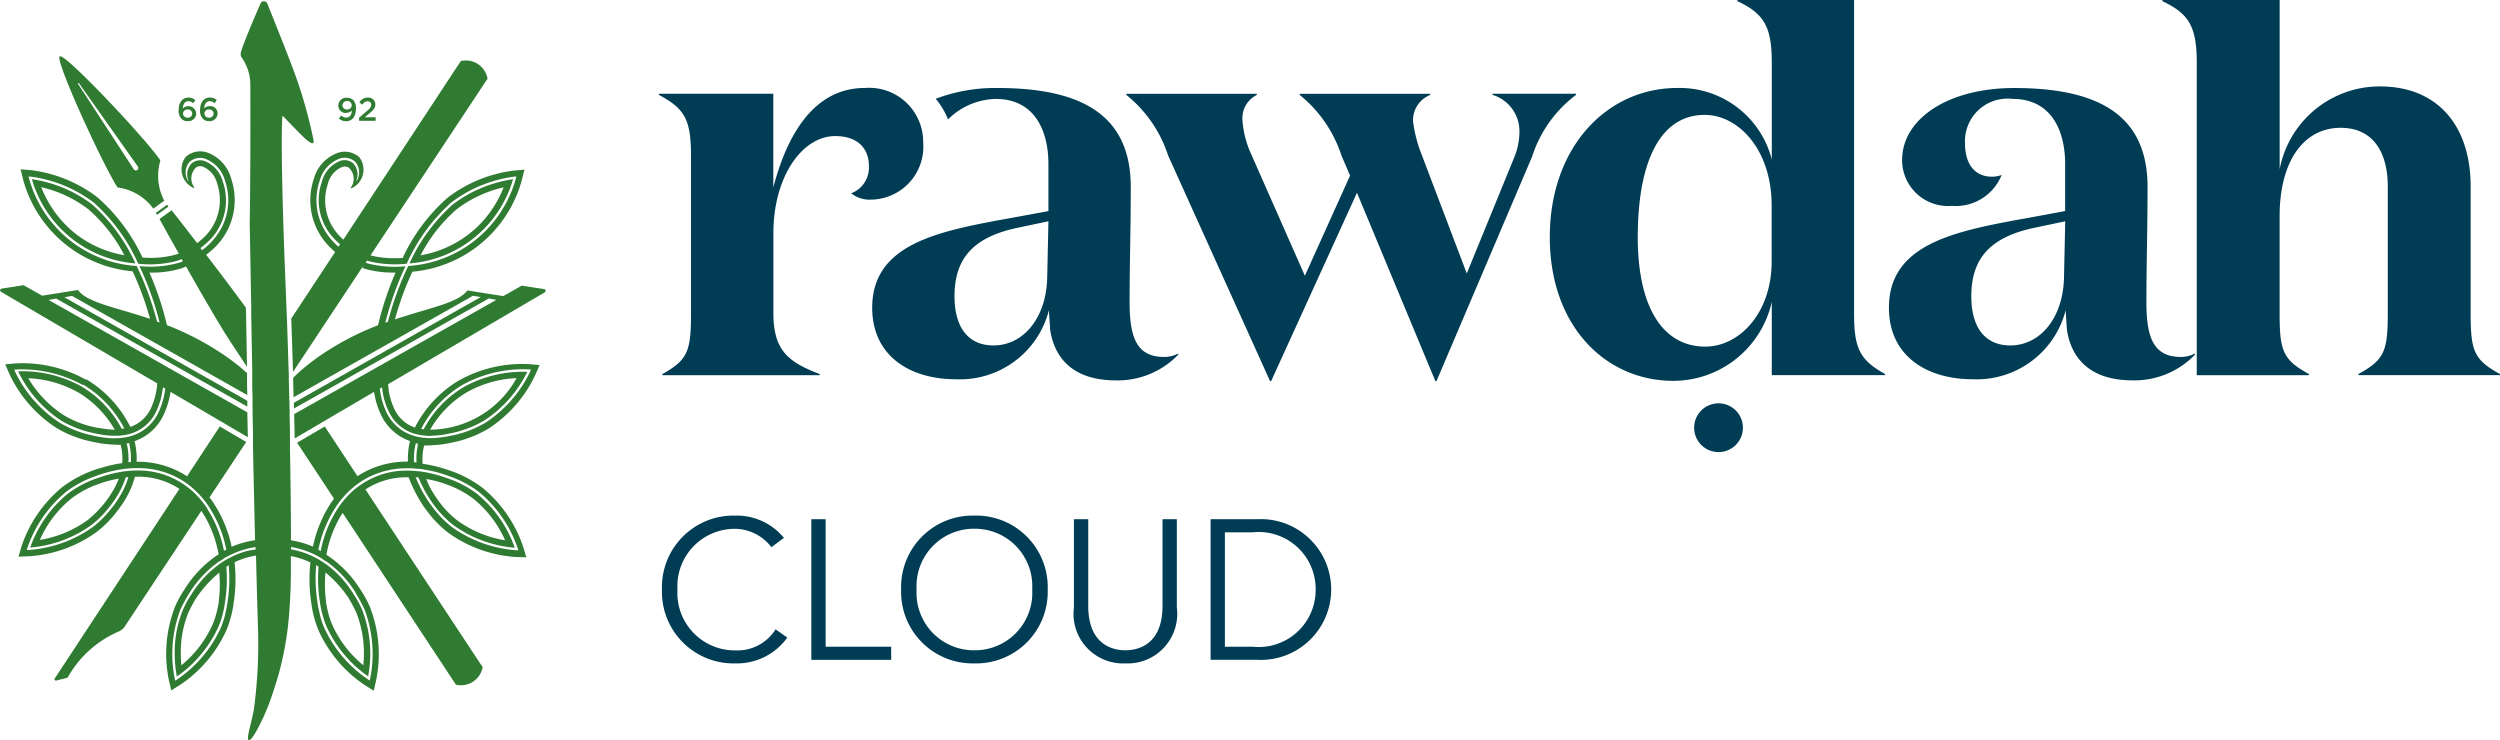 <svg id="Group_3924" data-name="Group 3924" xmlns="http://www.w3.org/2000/svg" width="108.869" height="32.226" viewBox="0 0 108.869 32.226">
  <g id="Group_3841" data-name="Group 3841" transform="translate(0 0.057)">
    <path id="Path_27669" data-name="Path 27669" d="M-299.982,334.637a5.7,5.7,0,0,0-2.626,1.1,7.7,7.7,0,0,0-1.884,2.566,5.092,5.092,0,0,0,4.511-3.666Zm-1.711,2.214a4.737,4.737,0,0,1-2.315,1.1,6.74,6.74,0,0,1,1.566-2,5.3,5.3,0,0,1,2.051-.961,4.837,4.837,0,0,1-1.285,1.849Z" transform="translate(322.323 -326.889)" fill="#307b32"/>
    <path id="Path_27670" data-name="Path 27670" d="M-345.369,335.737a5.687,5.687,0,0,0-2.626-1.1,5.09,5.09,0,0,0,4.51,3.666A7.688,7.688,0,0,0-345.369,335.737Zm-.917,1.115-.015-.015a4.838,4.838,0,0,1-1.285-1.852,5.317,5.317,0,0,1,2.051.962,6.751,6.751,0,0,1,1.566,2A4.737,4.737,0,0,1-346.286,336.852Z" transform="translate(349.383 -326.89)" fill="#307b32"/>
    <path id="Path_27671" data-name="Path 27671" d="M-342.26,326.188a2.285,2.285,0,0,1,1.522.916l.477-.345a2.328,2.328,0,0,1-.178-1.716.077.077,0,0,0-.01-.066c-.624-.916-4-4.509-4.346-4.509a.036.036,0,0,0-.018,0c-.229.151,1.863,4.687,2.495,5.681A.074.074,0,0,0-342.26,326.188Zm-1.715-4.542,2.562,3.621a.108.108,0,0,1-.019.151.107.107,0,0,1-.15-.019l-.006-.008s-2.424-3.716-2.426-3.719A.023.023,0,0,1-343.975,321.646Z" transform="translate(347.414 -318.076)" fill="#307b32"/>
    <path id="Path_27672" data-name="Path 27672" d="M-333.658,338.021l.5-.361-.062-.079-.488.353Z" transform="translate(340.494 -328.721)" fill="#307b32"/>
    <path id="Path_27673" data-name="Path 27673" d="M-330.689,326.253a.344.344,0,0,0,.368-.319c0-.007,0-.014,0-.022a.344.344,0,0,0-.374-.312.345.345,0,0,0-.211.1c.008-.181.091-.315.238-.315a.331.331,0,0,1,.215.087l.094-.135a.451.451,0,0,0-.3-.111c-.281,0-.426.237-.426.542a.493.493,0,0,0,.12.381A.373.373,0,0,0-330.689,326.253Zm-.008-.507a.18.18,0,0,1,.2.155.179.179,0,0,1-.155.2.163.163,0,0,1-.043,0,.185.185,0,0,1-.2-.163.124.124,0,0,1,0-.017.182.182,0,0,1,.189-.176h.012Z" transform="translate(338.866 -321.034)" fill="#307b32"/>
    <path id="Path_27674" data-name="Path 27674" d="M-328.225,326.253a.345.345,0,0,0,.368-.319c0-.007,0-.014,0-.021a.315.315,0,0,0-.315-.315l-.032,0a.32.32,0,0,0-.238.1c.009-.181.091-.315.239-.315a.331.331,0,0,1,.215.087l.094-.135a.453.453,0,0,0-.3-.111c-.281,0-.426.237-.426.542a.493.493,0,0,0,.121.381A.37.37,0,0,0-328.225,326.253Zm-.009-.507a.18.18,0,0,1,.2.154.18.18,0,0,1-.154.2.163.163,0,0,1-.043,0,.185.185,0,0,1-.2-.164.123.123,0,0,1,0-.017.183.183,0,0,1,.19-.176h.012Z" transform="translate(337.333 -321.034)" fill="#307b32"/>
    <path id="Path_27675" data-name="Path 27675" d="M-312.319,325.888a.293.293,0,0,0,.233-.1c-.006.183-.094.312-.24.312a.328.328,0,0,1-.227-.094l-.1.133a.472.472,0,0,0,.318.119c.265,0,.426-.221.426-.542a.5.5,0,0,0-.121-.381.359.359,0,0,0-.275-.1.346.346,0,0,0-.37.32c0,.008,0,.016,0,.024a.315.315,0,0,0,.311.319Zm.02-.511a.189.189,0,0,1,.206.17.1.1,0,0,1,0,.015.184.184,0,0,1-.187.181h-.015a.183.183,0,0,1-.2-.161.183.183,0,0,1,.161-.2.188.188,0,0,1,.037,0Z" transform="translate(327.409 -321.035)" fill="#307b32"/>
    <path id="Path_27676" data-name="Path 27676" d="M-309.566,326.088h-.473l.2-.17c.176-.143.258-.229.258-.386a.3.3,0,0,0-.292-.3l-.035,0a.408.408,0,0,0-.367.209l.124.1c.076-.1.139-.149.229-.149a.149.149,0,0,1,.161.136c0,.006,0,.012,0,.018,0,.089-.05.153-.186.269l-.342.291v.137h.718Z" transform="translate(325.926 -321.039)" fill="#307b32"/>
    <path id="Path_27677" data-name="Path 27677" d="M-327.985,326.668l-.962-.148-.506.286-.151.086-.147.083-.17-.027-.171-.026-.356-.056h0l-.34-.054h0l-.526-.084c-.4.549-1.616.745-3.156,1.262.011-.041.023-.083.034-.124h0c.012-.041.024-.083.038-.124.04-.142.086-.285.133-.429a13.106,13.106,0,0,1,.556-1.4,5.437,5.437,0,0,0,4.771-4.006l.109-.437-.449.038a5.958,5.958,0,0,0-2.905,1.189,7.953,7.953,0,0,0-1.948,2.615,4.546,4.546,0,0,1-1.177-.059l-.113-.025c-.038-.009-.076-.018-.11-.028l4.55-6.869h0l.45-.683.1-.144-.023-.083a.959.959,0,0,0-.925-.706,1.038,1.038,0,0,0-.133.009l-.084.012h0l-.265.4-.282.428h0l-4.573,6.954c-.027-.023-.054-.049-.08-.076s-.053-.052-.076-.078a2.225,2.225,0,0,1-.514-2.28,1.055,1.055,0,0,1,.631-.735.335.335,0,0,1,.261.025l.022.014a.655.655,0,0,1,.084.861.021.021,0,0,0-.006.025c.008.015.033.005.033.005a.889.889,0,0,0,.446-1.176.9.9,0,0,0-.105-.177h0a.954.954,0,0,0-.9-.2A1.659,1.659,0,0,0-338,321.872a2.877,2.877,0,0,0,.765,3.036l.08.076c.027.025.054.049.082.071l-1.911,2.9q.042,1.154.073,2.218c0,.025,0,.08,0,.1.009-.009.073-.1.073-.1l2.934-4.431.008,0,.016-.04h0l.032-.049-.033.1.081.026.108.032a4.58,4.58,0,0,0,1.25.14c-.161.37-.308.756-.439,1.15q-.151.454-.26.891c-.011.042-.021.084-.031.125s-.021.085-.03.127a12.176,12.176,0,0,0-2.169,1.09,9.57,9.57,0,0,0-1.3.979c-.031.028-.06.056-.09.084l-.078.076-.062.062v.041c0,.026,0,.053,0,.079q.01.369.019.725l.37-.209.094-.053.094-.053,2.92-1.652.3-.168.111-.063.3-.169,3.624-2.052h0l.334.058-4,2.264-.291.165-.109.062-.291.164h0l-2.776,1.57-.094.053-.094.053h0l-.483.273.007.247.6-.337.094-.053.094-.053,2.639-1.491.284-.16.108-.06.284-.161,4.38-2.475h0l.167.029.166.029-4.735,2.676-.279.158-.105.059-.277.156-2.513,1.421-.094.053-.094.053-.71.4q.012.523.022,1.015v.046l1.191-.7.186-.109,2.079-1.219c0,.026.009.052.013.078l.007.035c.005.026.009.052.016.076l.007.035a3.363,3.363,0,0,0,.244.737,2.183,2.183,0,0,0,1.281,1.179c-.022.086-.038.172-.053.259a3.131,3.131,0,0,0-.038.638,3.919,3.919,0,0,0-2.014.52l-.092.055c-.03.017-.061.038-.091.058-.489-.742-.97-1.474-1.425-2.163l-1.205.706,1.607,2.437c-.024.031-.046.062-.067.093s-.044.063-.066.095a5.51,5.51,0,0,0-.785,1.9,4.042,4.042,0,0,0-.743-.237c-.071-.015-.142-.028-.214-.038,0-1.154-.015-2.524-.043-4.069v-.273a.145.145,0,0,1,0-.019c0-.06,0-.121,0-.182s0-.133,0-.2q-.007-.312-.014-.635c0-.041,0-.081,0-.122l0-.122-.007-.247c0-.083,0-.162-.006-.243q-.007-.264-.014-.533c0-.062,0-.125-.005-.189v-.022c0-.051,0-.1-.005-.153a.044.044,0,0,0,0-.01c0-.047,0-.1,0-.143,0-.071,0-.143-.006-.215s0-.136-.007-.2,0-.136-.006-.2q-.023-.766-.052-1.566c0-.061,0-.122-.008-.184h0c0-.061,0-.124-.006-.186q-.025-.667-.053-1.356c-.189-4.577-.193-7.053-.133-7.423.378.39.7.731,1,1.016a1.517,1.517,0,0,0,.23.164c.034.019.076.033.1.012a.078.078,0,0,0,.023-.05h0a.347.347,0,0,0-.006-.088,20.641,20.641,0,0,0-.722-2.625c-.247-.714-.979-2.541-1.289-3.31a.182.182,0,0,0-.026-.043l-.017-.018a.16.16,0,0,0-.226.015.158.158,0,0,0-.026.041c-.254.581-.746,1.725-.855,2.125a.29.29,0,0,0,.023.214,2.058,2.058,0,0,1,.387,1.148q.01,3.989-.026,6.1.033,1.86.065,3.6c0,.064,0,.127,0,.189s0,.128,0,.191q.022,1.214.044,2.365v.069c0,.04,0,.081,0,.121v.04c0,.048,0,.1,0,.143v.057c0,.067,0,.135,0,.2,0,.205.008.408.012.61,0,.083,0,.166,0,.249h0c0,.085,0,.169.005.253,0,.042,0,.083,0,.124s0,.083,0,.125c.005.251.009.5.015.745,0,.063,0,.125,0,.189h0c0,.038,0,.072,0,.109v.173l0,.079v.047c.031,1.484.061,2.858.091,4.108-.071.009-.143.022-.214.038a4,4,0,0,0-.806.248,5.475,5.475,0,0,0-.829-1.965c-.022-.032-.043-.063-.066-.094l-.068-.091,1.6-2.414-1.152-.675-1.427,2.17c-.03-.02-.06-.04-.09-.058s-.061-.038-.092-.055a3.925,3.925,0,0,0-2.013-.52,3.158,3.158,0,0,0-.038-.638q-.021-.13-.053-.258a2.179,2.179,0,0,0,1.28-1.179,3.364,3.364,0,0,0,.245-.744c0-.011.005-.023.008-.035s.01-.051.016-.076,0-.023.006-.035.009-.052.013-.078l2.079,1.219.093.054.093.055,1.1.647v-.047q-.011-.513-.022-1.037l-.579-.328-.094-.053-.094-.053-2.515-1.421-.276-.156-.1-.06-.28-.158-4.717-2.666.166-.029.167-.029,4.362,2.466.286.161.107.061.283.159,2.64,1.492.094.053.094.053.456.259c0-.084,0-.169,0-.254l-.331-.189-.094-.053-.094-.053-2.776-1.571-.29-.164h0l-.109-.061-.292-.165-3.981-2.254.333-.057,3.606,2.041.3.17.111.063.3.168h0l2.919,1.652.094.053.094.053.207.117c0-.139-.005-.28-.008-.421,0-.064,0-.126,0-.189s0-.127,0-.189a.073.073,0,0,0,0-.022c0-.044,0-.088,0-.133-.065-.06-.133-.119-.2-.181a10.435,10.435,0,0,0-1.11-.809,12.231,12.231,0,0,0-2.181-1.1c-.009-.042-.019-.085-.03-.127l-.03-.124a13.228,13.228,0,0,0-.7-2.037,4.372,4.372,0,0,0,1.392-.185l.041-.014.016-.006.044-.019h0l.1-.042c.7,1.233,1.489,2.6,1.918,3.252l.7,1.061c.013.019.024.038.038.056v-.025c-.016-.838-.032-1.688-.047-2.546-.469-.649-1.119-1.509-1.732-2.308.029-.022.057-.043.085-.066s.056-.046.084-.07a2.89,2.89,0,0,0,.921-3.177,1.663,1.663,0,0,0-1.079-1.152.955.955,0,0,0-.9.2.89.89,0,0,0,.164,1.248.863.863,0,0,0,.176.105s.025.009.032-.005a.021.021,0,0,0-.005-.025.652.652,0,0,1,.084-.861l.018-.012a.335.335,0,0,1,.265-.026,1.056,1.056,0,0,1,.631.735,2.245,2.245,0,0,1-.7,2.461c-.026.024-.054.047-.083.07l-.085.066c-.456-.591-.861-1.111-1.111-1.429l-.529.381c.192.345.491.886.839,1.5l-.052.022-.049.016c-.035.011-.071.022-.107.031a4.207,4.207,0,0,1-1.373.107,7.957,7.957,0,0,0-1.953-2.615,5.962,5.962,0,0,0-2.906-1.189l-.449-.038.108.437a5.437,5.437,0,0,0,4.771,4.006,13.023,13.023,0,0,1,.556,1.4q.07.214.132.424c.013.041.024.083.038.123h0c.012.042.023.083.034.124-1.533-.514-2.743-.709-3.141-1.257l-.525.083-.34.055h0l-.355.056-.171.027-.169.026-.149-.084-.151-.086-.506-.286-.963.148a.076.076,0,0,0-.057.09.075.075,0,0,0,.032.046l.45.265.093.054,6.265,3.673c0,.027-.006.054-.009.082a.269.269,0,0,1,0,.035l-.011.081a.173.173,0,0,1-.005.034,2.955,2.955,0,0,1-.236.815,1.536,1.536,0,0,1-.912.848,5.01,5.01,0,0,0-1.921-2.075l-.142.227a4.776,4.776,0,0,1,1.8,1.914c-.038.007-.073.012-.111.016a4.689,4.689,0,0,0-1.745-1.839l.015-.025-.015.024a5.321,5.321,0,0,0-2.767-.663A5.322,5.322,0,0,0-349,332.4a4.668,4.668,0,0,0,1.483.556h0a4.039,4.039,0,0,0,.725.1h.05c.067,0,.132,0,.2,0a2.13,2.13,0,0,0,.277-.027c.038,0,.071-.011.105-.018h0a1.8,1.8,0,0,0,1.312-1.051,3.142,3.142,0,0,0,.242-.784c0-.011,0-.023.006-.034.005-.026.009-.053.013-.08s0-.023.005-.035.008-.053.01-.08l.1.057c0,.027-.007.054-.011.081a.272.272,0,0,1-.005.035l-.013.079c0,.011,0,.023-.006.034a3.165,3.165,0,0,1-.243.773,1.906,1.906,0,0,1-1.115,1.032,2.121,2.121,0,0,1-.258.072l-.029.006-.076.014a2.67,2.67,0,0,1-.274.031c-.059,0-.119.005-.18.005h-.1a4.133,4.133,0,0,1-.756-.1h0a4.765,4.765,0,0,1-1.515-.567,5.448,5.448,0,0,1-1.965-2.25l-.03-.069.076-.007a5.47,5.47,0,0,1,2.91.675l.139-.23a5.649,5.649,0,0,0-3.071-.711l-.445.038.176.41a5.64,5.64,0,0,0,2.073,2.374,5.012,5.012,0,0,0,1.6.6h0l.038.008h.005a4.457,4.457,0,0,0,.735.1h0c.157.011.294.015.4.015h0q.027.107.044.212a2.478,2.478,0,0,1,.023.584,5.809,5.809,0,0,0-.967.224l-.013,0a5.11,5.11,0,0,0-1.629.821,5.639,5.639,0,0,0-1.782,2.6l-.127.428.446-.015a5.641,5.641,0,0,0,2.967-1.065,4.7,4.7,0,0,0,.782-.769c.02-.025.04-.049.06-.076l.085-.111a4.589,4.589,0,0,0,.459-.725l0,0a3.6,3.6,0,0,0,.271-.718h.056a3.244,3.244,0,0,1,1.7.416c.032.018.062.036.093.055s.061.038.09.058l-5.43,8.256a.059.059,0,0,0,.018.082.057.057,0,0,0,.031.009l.015,0,.471-.118a.054.054,0,0,0,.035-.025,4.65,4.65,0,0,1,2.186-1.981.6.6,0,0,0,.294-.232l3.335-5.035c.022.032.043.064.064.1s.043.066.063.1a5.018,5.018,0,0,1,.624,1.694,4.875,4.875,0,0,0-1.467,1.5l-.009.013a4.623,4.623,0,0,0-.446.826v0l0,.01a5.639,5.639,0,0,0-.24,3.143l.1.434.378-.236a5.639,5.639,0,0,0,2.034-2.408,4.5,4.5,0,0,0,.186-.557,4.862,4.862,0,0,0,.123-.621c0-.012,0-.024.005-.038a6.758,6.758,0,0,0,.033-1.723,3.469,3.469,0,0,1,.718-.249c.073-.016.145-.03.214-.041.032,1.273.063,2.406.094,3.385a21.532,21.532,0,0,1-.189,3.335c-.133.7-.353,1.307-.207,1.323a.117.117,0,0,0,.071-.04.582.582,0,0,0,.043-.048h0c.01-.013.022-.026.033-.042a3.075,3.075,0,0,0,.22-.358c.022-.04.045-.084.069-.129.016-.03.032-.061.047-.093l.048-.1.025-.05.049-.1.009-.02.036-.079c.007-.016.016-.034.023-.053l.013-.029.017-.04.038-.088.02-.049.051-.127c.018-.045.038-.093.055-.143q.01-.025.019-.051c.02-.053.04-.106.06-.163.007-.019.014-.038.02-.058.014-.038.028-.079.042-.12.021-.061.043-.124.064-.189.065-.2.132-.416.2-.649.029-.1.057-.212.086-.322a13.569,13.569,0,0,0,.362-2.071q.087-.938.1-1.944,0-.4,0-.865.105.019.214.047a3.445,3.445,0,0,1,.638.23,6.77,6.77,0,0,0,.029,1.7c0,.022.005.043.009.064a4.717,4.717,0,0,0,.308,1.178,5.638,5.638,0,0,0,2.034,2.408l.378.236.1-.434a5.646,5.646,0,0,0-.24-3.143l0-.01v0a4.719,4.719,0,0,0-.445-.824v0a4.894,4.894,0,0,0-1.476-1.508,5.012,5.012,0,0,1,.583-1.625c.02-.035.04-.069.061-.1s.042-.066.063-.1l4.241,6.433h0l.148.224.281.428.265.4.085.012a.917.917,0,0,0,.133.009.959.959,0,0,0,.925-.706l.022-.083h0l-.1-.144-.331-.5h0l-4.676-7.092.09-.058c.03-.02.061-.038.092-.055a3.254,3.254,0,0,1,1.7-.416,5.777,5.777,0,0,0,.334.734l.011.019a4.685,4.685,0,0,0,.529.808l0,.006.055.068a4.731,4.731,0,0,0,.782.769,5.641,5.641,0,0,0,2.967,1.065l.446.015-.127-.428a5.643,5.643,0,0,0-1.782-2.6,5.07,5.07,0,0,0-1.568-.8l-.053-.017a5.793,5.793,0,0,0-.988-.23,2.44,2.44,0,0,1,.023-.584,2.144,2.144,0,0,1,.044-.212h0c.11,0,.247,0,.4-.015h0a4.211,4.211,0,0,0,.694-.088l.033-.007.051-.01a5,5,0,0,0,1.6-.6,5.639,5.639,0,0,0,2.073-2.374l.177-.41-.445-.038a5.648,5.648,0,0,0-3.071.711A5.043,5.043,0,0,0-333.6,332.7a1.535,1.535,0,0,1-.911-.848,2.959,2.959,0,0,1-.235-.807c0-.011,0-.022,0-.034s-.008-.054-.011-.081c0-.012,0-.023,0-.035l-.009-.082,6.277-3.681.093-.054.45-.265a.075.075,0,0,0,.029-.1A.075.075,0,0,0-327.985,326.668Zm-8.94-1.841c-.027-.024-.055-.048-.081-.072h0c-.027-.024-.053-.05-.079-.076a2.783,2.783,0,0,1-.567-.806,2.587,2.587,0,0,1-.095-1.914,1.418,1.418,0,0,1,.892-.979.689.689,0,0,1,.632.126l.014.011,0,0a.7.7,0,0,1,.077.836c-.009.015-.022,0-.018-.009a.707.707,0,0,0-.132-.748l0,0-.021-.017a.587.587,0,0,0-.526-.1,1.313,1.313,0,0,0-.818.909,2.423,2.423,0,0,0,.627,2.582c.026.026.052.053.078.076s.053.05.081.076Zm2.216,3.017c-.012.042-.023.083-.033.124l-.033.126-.113.041c.01-.042.021-.084.033-.126h0c.009-.041.02-.082.033-.123a13.267,13.267,0,0,1,.814-2.21,4.862,4.862,0,0,1-1.522-.092c-.038-.009-.076-.019-.11-.029s-.072-.022-.107-.033l.062-.093c.035.011.07.022.107.032l.111.028a4.824,4.824,0,0,0,1.512.076,7.85,7.85,0,0,1,1.938-2.663,5.78,5.78,0,0,1,2.762-1.131l.076-.007-.019.073a5.2,5.2,0,0,1-4.691,3.827,13.132,13.132,0,0,0-.818,2.181Zm-8.137-3.032c.028-.022.055-.045.082-.07a2.464,2.464,0,0,0,.8-2.748,1.314,1.314,0,0,0-.818-.909.588.588,0,0,0-.527.1l-.02.017,0,0a.707.707,0,0,0-.132.748c0,.013-.009.025-.018.009a.7.7,0,0,1,.076-.837s0,0,0,0l.014-.011a.692.692,0,0,1,.632-.126,1.418,1.418,0,0,1,.892.978,2.593,2.593,0,0,1-.095,1.914,2.827,2.827,0,0,1-.737.963c-.027.023-.055.047-.084.07l-.084.066c-.024-.031-.049-.062-.072-.093a.963.963,0,0,0,.085-.066Zm-2.869.852a5.2,5.2,0,0,1-4.691-3.827l-.018-.073.076.007a5.783,5.783,0,0,1,2.763,1.131,7.846,7.846,0,0,1,1.937,2.663,4.582,4.582,0,0,0,1.691-.124l.1-.034h0l.1-.041.053.094-.1.042-.011,0h0c-.028.009-.06.021-.088.029a4.617,4.617,0,0,1-1.693.138,13.281,13.281,0,0,1,.814,2.206c.011.041.022.083.033.124s.022.084.032.126l-.113-.041c-.009-.042-.021-.084-.032-.126s-.022-.083-.034-.124a13.065,13.065,0,0,0-.821-2.174Zm-1.014,7.127h-.027a5.489,5.489,0,0,1-.623-.076l-.022,0-.063-.013h0a4.408,4.408,0,0,1-1.4-.525,4.834,4.834,0,0,1-1.57-1.625,4.858,4.858,0,0,1,2.168.617l.006,0a4.5,4.5,0,0,1,1.59,1.625c-.019,0-.039,0-.057,0Zm.6.6.083-.017q.028.113.046.227a2.84,2.84,0,0,1,.032.6l-.108.008a2.717,2.717,0,0,0-.029-.6c-.009-.059-.021-.119-.036-.178,0-.015-.007-.031-.011-.047h.023Zm3.517,2.883c-.02-.033-.043-.066-.064-.1s-.043-.064-.066-.094a3.893,3.893,0,0,0-.57-.634,3.642,3.642,0,0,0-.4-.3l-.09-.058c-.03-.02-.061-.038-.093-.055a3.493,3.493,0,0,0-1.758-.463h-.088c-.064,0-.129,0-.194.008a.757.757,0,0,0-.082.006c-.038,0-.076.006-.112.01-.092.009-.189.022-.284.038a5.647,5.647,0,0,0-.9.233c-.029.009-.057.019-.086.029l-.113.038h0a4.55,4.55,0,0,0-1.215.658,5.32,5.32,0,0,0-1.625,2.335,5.317,5.317,0,0,0,2.671-.983,4.294,4.294,0,0,0,.72-.712h0a4.394,4.394,0,0,0,.563-.853c.006-.01.011-.021.016-.032a3.4,3.4,0,0,0,.189-.476l.04-.005.076-.009a3.379,3.379,0,0,1-.2.523.161.161,0,0,0-.008.017,4.489,4.489,0,0,1-.592.9h0a4.422,4.422,0,0,1-.737.728,5.459,5.459,0,0,1-2.812,1.009l-.076,0,.021-.071a5.456,5.456,0,0,1,1.687-2.457,4.644,4.644,0,0,1,1.243-.672h0l.04-.015.066-.024.016-.006a5.682,5.682,0,0,1,1.042-.267c.094-.015.189-.026.28-.035l.111-.009c.092-.006.184-.01.274-.01h.1a3.65,3.65,0,0,1,1.787.474l.092.055c.03.017.06.038.09.057a3.651,3.651,0,0,1,.408.314,4.006,4.006,0,0,1,.562.619c.023.031.045.062.066.094s.044.064.065.1a5.272,5.272,0,0,1,.739,1.83l-.1.06a5.2,5.2,0,0,0-.706-1.795Zm-3.889-1.336a3.116,3.116,0,0,1-.129.3l0,0a4.655,4.655,0,0,1-1.215,1.485,4.832,4.832,0,0,1-2.086.869,4.841,4.841,0,0,1,1.37-1.8,4.277,4.277,0,0,1,1.146-.619v0c.059-.022.118-.043.176-.064l.016-.005a5.525,5.525,0,0,1,.723-.18Zm5.758,3.1a3.584,3.584,0,0,0-.745.247c-.026.012-.053.024-.079.038-.058.027-.116.057-.173.089-.024.013-.049.026-.073.041l-.027.016c-.085.05-.168.1-.249.161a4.593,4.593,0,0,0-1.228,1.311,4.281,4.281,0,0,0-.411.762.007.007,0,0,1,0,.005,4.811,4.811,0,0,0-.33,1.808,5.56,5.56,0,0,0,.092,1.027,5.32,5.32,0,0,0,1.821-2.188,4.071,4.071,0,0,0,.168-.5,4.631,4.631,0,0,0,.1-.491c0-.021.007-.041.009-.063a6.471,6.471,0,0,0,.059-1.539l.043-.027.059-.035a6.562,6.562,0,0,1-.054,1.617c0,.022-.006.043-.01.066q-.04.24-.1.48l0,.019a4.228,4.228,0,0,1-.173.52,5.459,5.459,0,0,1-1.928,2.281l-.064.04-.018-.072a5.457,5.457,0,0,1,.227-2.979h0l.1.043-.1-.044s0-.005,0-.008a6.361,6.361,0,0,1,.373-.7l.027-.043a4.687,4.687,0,0,1,1.319-1.4l0,.015c.122-.091.2-.139.2-.141l.045-.028.01-.007.008,0,.082-.046c.054-.029.108-.057.164-.083l.087-.041a3.7,3.7,0,0,1,.76-.246c.071-.016.142-.028.214-.038,0,.038,0,.071,0,.108a1.677,1.677,0,0,0-.212.035Zm-1.39,2.216c0,.021-.006.04-.009.06-.026.157-.059.315-.1.472a3.876,3.876,0,0,1-.156.466,4.842,4.842,0,0,1-1.37,1.8c-.015-.153-.026-.336-.026-.537a4.547,4.547,0,0,1,.306-1.694l0-.01a6.187,6.187,0,0,1,.343-.652l0,0a5.247,5.247,0,0,1,1.025-1.142,5.434,5.434,0,0,1-.022,1.242Zm5.945-.359.011.017a6.265,6.265,0,0,1,.4.745s0,0,0,.007h0a5.461,5.461,0,0,1,.227,2.979l-.017.072-.064-.04a5.45,5.45,0,0,1-1.928-2.281,4.019,4.019,0,0,1-.173-.52h0l0-.019q-.057-.227-.1-.458a.115.115,0,0,0,0-.022,6.614,6.614,0,0,1-.065-1.683c.02.012.04.024.06.038l.042.026a6.489,6.489,0,0,0,.072,1.621h0c.019.122.043.246.076.372.006.024.011.046.017.07l.007.028h0a4.066,4.066,0,0,0,.168.5,5.317,5.317,0,0,0,1.82,2.188,5.307,5.307,0,0,0-.238-2.835h0l0-.005a4.261,4.261,0,0,0-.407-.756l0-.006c-.026-.041-.054-.083-.082-.123-.009-.016-.02-.03-.031-.045s-.038-.054-.057-.081-.058-.08-.088-.12c-.013-.018-.026-.036-.04-.053q-.123-.156-.256-.3c-.024-.026-.048-.052-.073-.076h0l0,0-.006-.005c-.015-.018-.033-.035-.051-.052s-.038-.038-.056-.054-.049-.047-.076-.07-.061-.055-.093-.082l-.049-.042c-.059-.05-.119-.1-.181-.142-.028-.021-.056-.042-.085-.061-.082-.057-.166-.111-.25-.162l-.026-.016c-.024-.015-.049-.029-.076-.042-.057-.032-.113-.061-.172-.088l-.079-.038a3.579,3.579,0,0,0-.672-.232c-.071-.017-.142-.032-.214-.044V337.9c.071.012.143.026.214.043a3.716,3.716,0,0,1,.691.231l.087.04h0c.055.026.109.053.163.082l.1.056v0l.046.028s.079.05.2.141l0-.016a4.693,4.693,0,0,1,1.315,1.386Zm-1.273.418c0-.019-.007-.038-.009-.058a5.419,5.419,0,0,1-.022-1.245,5.213,5.213,0,0,1,1.025,1.143l0,.008a6.261,6.261,0,0,1,.34.649s0,.007,0,.01a4.86,4.86,0,0,1,.28,2.23,4.839,4.839,0,0,1-1.368-1.8,3.744,3.744,0,0,1-.156-.466h0q-.059-.235-.1-.473Zm4.243-5.787a5.638,5.638,0,0,1,1.043.267l.026.009.1.035h0a4.668,4.668,0,0,1,1.243.672,5.456,5.456,0,0,1,1.689,2.464l.021.071-.076,0a5.457,5.457,0,0,1-2.812-1.01,4.383,4.383,0,0,1-.737-.729,5.561,5.561,0,0,1-.593-.9c0-.005-.005-.009-.007-.015h0a5.794,5.794,0,0,1-.245-.526c.015,0,.029,0,.045,0l.076.009c.055.133.13.3.227.481a.027.027,0,0,1,0,.008,5.577,5.577,0,0,0,.576.877,4.341,4.341,0,0,0,.721.712,5.315,5.315,0,0,0,2.671.983,5.324,5.324,0,0,0-1.625-2.335,4.558,4.558,0,0,0-1.216-.658c-.043-.016-.087-.032-.13-.046l-.033-.011-.059-.021-.053-.018q-.273-.09-.525-.147l-.092-.021q-.107-.023-.211-.04c-.1-.017-.192-.03-.284-.038-.038,0-.076-.008-.112-.01s-.054,0-.082-.006c-.066,0-.131-.007-.194-.008h-.088a3.484,3.484,0,0,0-1.759.464c-.032.018-.062.038-.092.055s-.06.038-.09.058a3.59,3.59,0,0,0-.4.3,3.9,3.9,0,0,0-.615.7c-.022.032-.043.064-.065.1s-.043.066-.063.1a5.188,5.188,0,0,0-.664,1.727l-.1-.06a5.314,5.314,0,0,1,.7-1.765c.021-.033.043-.066.064-.1s.043-.064.066-.1a3.994,3.994,0,0,1,.607-.68,3.575,3.575,0,0,1,.408-.314c.029-.02.06-.038.09-.057s.062-.038.093-.055a3.649,3.649,0,0,1,1.787-.474h.1c.09,0,.181,0,.274.01l.111.009a2.63,2.63,0,0,1,.279.028Zm.113.413a5.457,5.457,0,0,1,.68.166l.017.005c.073.024.147.051.221.079v0a4.3,4.3,0,0,1,1.145.62,4.835,4.835,0,0,1,1.37,1.8,4.837,4.837,0,0,1-2.086-.869,4.077,4.077,0,0,1-.678-.67l-.014-.017h0l-.006-.008,0,0s0,0,0,0a5.234,5.234,0,0,1-.51-.782s0-.007-.005-.01l0-.006a3.1,3.1,0,0,1-.127-.3Zm-.359-1.5c-.014.059-.025.119-.035.178a2.671,2.671,0,0,0-.029.6l-.109-.008a2.793,2.793,0,0,1,.032-.6q.019-.113.046-.227h0l.082.017,0,.049Zm-1.293-1.48a1.8,1.8,0,0,0,1.312,1.051h0c.035.008.069.014.105.019h0a2.259,2.259,0,0,0,.277.026s0,.007,0,.01c.06,0,.125,0,.2-.008h.005a4.106,4.106,0,0,0,.779-.1h0a4.664,4.664,0,0,0,1.484-.554,5.322,5.322,0,0,0,1.89-2.13,5.327,5.327,0,0,0-2.767.663h0a4.687,4.687,0,0,0-1.745,1.839c-.038,0-.076-.009-.11-.016a4.77,4.77,0,0,1,1.8-1.917,5.472,5.472,0,0,1,2.91-.674l.076.007-.03.069a5.453,5.453,0,0,1-1.965,2.25,4.791,4.791,0,0,1-1.515.567h0a5.873,5.873,0,0,1-.756.1h-.1c-.061,0-.122,0-.181-.005a2.565,2.565,0,0,1-.274-.031l-.076-.014h0a.122.122,0,0,1-.028-.005,2.026,2.026,0,0,1-.259-.073A1.9,1.9,0,0,1-334.852,332a3.174,3.174,0,0,1-.241-.765c0-.011,0-.023-.006-.034-.005-.026-.01-.053-.014-.08a.177.177,0,0,0-.005-.034c0-.026-.008-.053-.011-.081l.1-.057c0,.027.007.053.011.08h0a.245.245,0,0,0,0,.034h0c0,.026.009.053.014.079a.2.2,0,0,0,.006.034,3.063,3.063,0,0,0,.238.78Zm1.822.834a4.483,4.483,0,0,1,1.591-1.625,4.848,4.848,0,0,1,2.174-.621,4.35,4.35,0,0,1-3.719,2.245h-.045Z" transform="translate(351.667 -314.138)" fill="#307b32"/>
  </g>
  <g id="Group_3843" data-name="Group 3843" transform="translate(28.691)">
    <path id="Path_27678" data-name="Path 27678" d="M-89.1,327.594v-5.486c0-2.605-1.4-4.359-3.958-4.359a4.436,4.436,0,0,0-4.359,3.607v-7.37h-5.11v.05c1.177.551,1.5,1.127,1.5,2.705v13.583h4.885v-.05c-1.152-.626-1.277-1.027-1.277-2.68V323.41c0-2.48,1.1-3.858,2.656-3.858,1.478,0,2.054,1.152,2.054,2.555v5.486c0,1.653-.125,2.054-1.277,2.68v.05h6.163v-.05C-88.975,329.648-89.1,329.247-89.1,327.594Z" transform="translate(168 -313.986)" fill="#003d55"/>
    <path id="Path_27679" data-name="Path 27679" d="M-239.962,333.468c0-1.669.05-3.239.05-5.033,0-3.065-2.043-4.309-5.805-4.309a7.311,7.311,0,0,0-2.689.469,3.273,3.273,0,0,1,.537.9,3.026,3.026,0,0,1,2.079-.892c1.669,0,2.292,1.346,2.292,2.84v2.043l-1.894.348c-2.99.548-5.78,1.122-5.78,3.862,0,2.117,1.669,3.114,3.637,3.114a4,4,0,0,0,4.061-3.015c0,.174.05.747.05.847.2,1.345,1.1,2.217,2.865,2.217a3.658,3.658,0,0,0,2.716-1.121v-.05a1.349,1.349,0,0,1-.623.151C-239.638,335.835-239.962,335.013-239.962,333.468Zm-3.588-1.121c-.025,1.769-1.021,2.99-2.343,2.99-1.046,0-1.694-.723-1.694-2.143,0-1.669.847-2.591,2.79-2.99l1.3-.274Z" transform="translate(260.463 -320.294)" fill="#003d55"/>
    <path id="Path_27680" data-name="Path 27680" d="M-202.3,324.833v-.05h-3.637v.05a1.654,1.654,0,0,1,1.172,1.619,2.972,2.972,0,0,1-.225,1.1l-2.068,5.058-1.968-5.182a5.891,5.891,0,0,1-.373-1.445,1.186,1.186,0,0,1,.747-1.146v-.05h-5.681v.05a5.631,5.631,0,0,1,1.819,2.641l.373.872-1.968,4.36-2.343-5.306a4.279,4.279,0,0,1-.374-1.445,1.128,1.128,0,0,1,.623-1.121v-.05h-5.678v.05a5.591,5.591,0,0,1,1.819,2.641l4.435,9.817h.05l3.737-8.2,3.413,8.2h.05l4.161-9.767A5.444,5.444,0,0,1-202.3,324.833Z" transform="translate(242.242 -320.702)" fill="#003d55"/>
    <path id="Path_27681" data-name="Path 27681" d="M-159.859,327.609V313.986h-5.083v.049c1.172.549,1.5,1.122,1.5,2.691v4.205a4.143,4.143,0,0,0-4.111-3.114c-3.064,0-5.556,2.566-5.556,6.5,0,3.862,2.419,6.254,5.382,6.254a4.4,4.4,0,0,0,4.285-3.439v3.189h4.932v-.049C-159.635,329.652-159.859,329.129-159.859,327.609Zm-3.588-2.242c0,2.268-1.42,3.713-2.89,3.713-1.869,0-2.941-1.744-2.941-4.759,0-3.388,1.021-5.332,2.915-5.332,1.47,0,2.915,1.52,2.915,3.936Z" transform="translate(211.908 -313.986)" fill="#003d55"/>
    <path id="Path_27682" data-name="Path 27682" d="M-264.244,326.49a2.352,2.352,0,0,0-2.541-2.367c-2.217,0-3.389,2.043-3.986,4.336v-4.086h-4.983v.05c1.172.623,1.4,1.121,1.4,2.716v6.777c0,1.645-.125,2.043-1.247,2.666v.05h6.852v-.05c-1.37-.524-2.018-1.02-2.018-2.666v-3.463c0-2.491,1.27-4.235,2.691-4.235.945,0,1.47.5,1.47,1.321a1.2,1.2,0,0,1-.773,1.172,1.288,1.288,0,0,0,.872.274A2.305,2.305,0,0,0-264.244,326.49Z" transform="translate(275.755 -320.292)" fill="#003d55"/>
    <path id="Path_27683" data-name="Path 27683" d="M-155.407,360.458a1.062,1.062,0,0,0-1.062,1.062,1.062,1.062,0,0,0,1.062,1.062,1.062,1.062,0,0,0,1.062-1.062,1.062,1.062,0,0,0-1.062-1.062Z" transform="translate(201.554 -342.894)" fill="#003d55"/>
    <path id="Path_27684" data-name="Path 27684" d="M-122.813,333.47c0-1.669.05-3.239.05-5.033,0-3.065-2.043-4.309-5.805-4.309-2.891,0-4.884,1.345-4.884,3.139a2,2,0,0,0,2.167,1.993,2.151,2.151,0,0,0,2.168-1.346,1.245,1.245,0,0,1-.423.076c-.723,0-1.172-.523-1.172-1.445a1.854,1.854,0,0,1,2.068-1.943c1.669,0,2.292,1.346,2.292,2.84v2.044l-1.894.348c-2.99.548-5.78,1.121-5.78,3.862,0,2.117,1.669,3.114,3.637,3.114a4,4,0,0,0,4.062-3.015c0,.174.05.747.05.847.2,1.345,1.1,2.217,2.865,2.217a3.657,3.657,0,0,0,2.716-1.121v-.05a1.346,1.346,0,0,1-.623.151C-122.49,335.836-122.813,335.014-122.813,333.47Zm-3.588-1.121c-.025,1.769-1.021,2.989-2.343,2.989-1.046,0-1.694-.722-1.694-2.142,0-1.669.847-2.591,2.79-2.99l1.3-.274Z" transform="translate(187.593 -320.295)" fill="#003d55"/>
  </g>
  <g id="Group_3923" data-name="Group 3923" transform="translate(28.827 22.454)">
    <path id="Path_28027" data-name="Path 28027" d="M-269.939,378.707a2.7,2.7,0,0,1-2.266,1.124,3.117,3.117,0,0,1-3.192-3.218,3.117,3.117,0,0,1,3.192-3.218,2.664,2.664,0,0,1,2.119.969l-.545.407a2.022,2.022,0,0,0-1.574-.8,2.5,2.5,0,0,0-2.517,2.647,2.5,2.5,0,0,0,2.517,2.647,1.962,1.962,0,0,0,1.756-.917Z" transform="translate(275.397 -373.396)" fill="#003d55"/>
    <path id="Path_28028" data-name="Path 28028" d="M-257.563,379.361h2.854v.571h-3.477v-6.124h.623Z" transform="translate(264.691 -373.652)" fill="#003d55"/>
    <path id="Path_28029" data-name="Path 28029" d="M-244.65,379.831a3.116,3.116,0,0,1-3.191-3.218,3.116,3.116,0,0,1,3.191-3.218,3.116,3.116,0,0,1,3.192,3.218A3.116,3.116,0,0,1-244.65,379.831Zm0-5.864a2.5,2.5,0,0,0-2.517,2.647,2.5,2.5,0,0,0,2.517,2.647,2.5,2.5,0,0,0,2.517-2.647A2.5,2.5,0,0,0-244.65,373.967Z" transform="translate(258.256 -373.396)" fill="#003d55"/>
    <path id="Path_28030" data-name="Path 28030" d="M-223.449,377.648a2.16,2.16,0,0,1-2.241,2.439,2.16,2.16,0,0,1-2.24-2.439v-3.84h.623v3.771c0,1.764,1.15,1.937,1.617,1.937s1.618-.173,1.618-1.937v-3.771h.623Z" transform="translate(245.87 -373.652)" fill="#003d55"/>
    <path id="Path_28031" data-name="Path 28031" d="M-212.184,373.808h2.033a3.065,3.065,0,0,1,3.218,3.062,3.066,3.066,0,0,1-3.218,3.062h-2.033Zm.622,5.553h1.211a2.483,2.483,0,0,0,2.742-2.491,2.482,2.482,0,0,0-2.742-2.491h-1.211Z" transform="translate(236.076 -373.652)" fill="#003d55"/>
  </g>
</svg>
